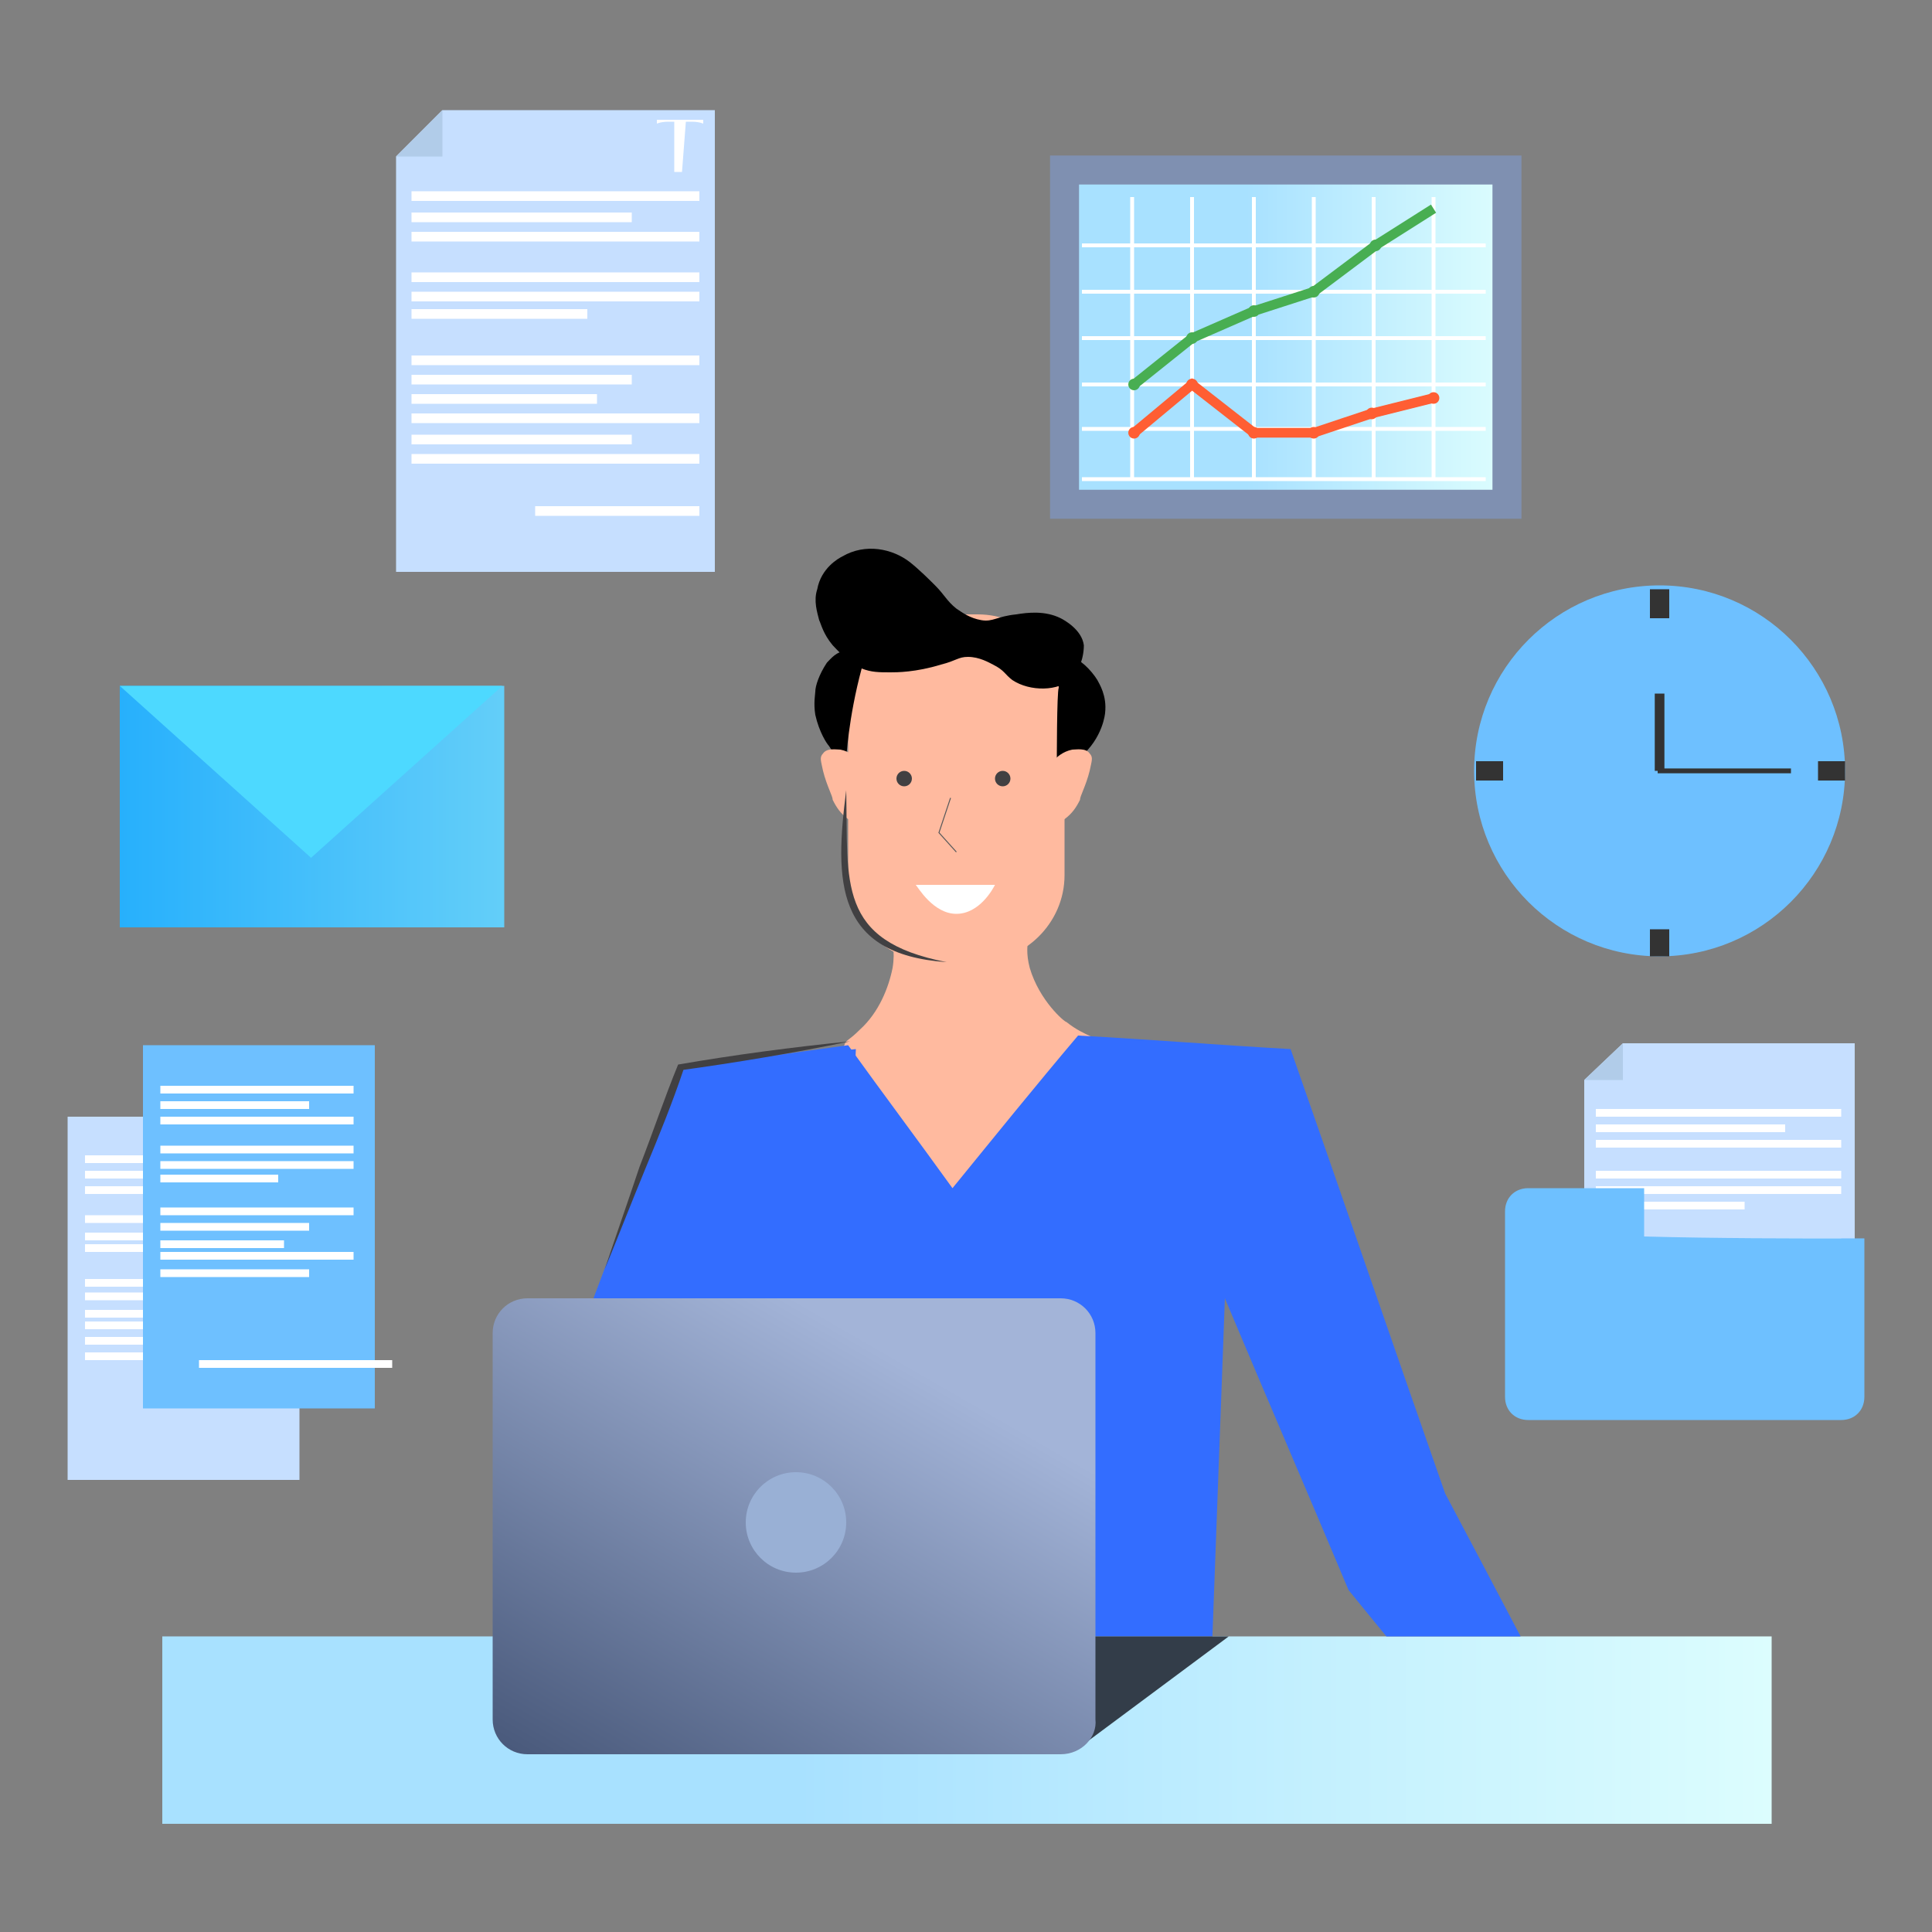 <?xml version="1.0" encoding="utf-8"?>
<!-- Generator: Adobe Illustrator 26.0.1, SVG Export Plug-In . SVG Version: 6.00 Build 0)  -->
<svg version="1.1" id="Layer_1" xmlns="http://www.w3.org/2000/svg" xmlns:xlink="http://www.w3.org/1999/xlink" x="0px" y="0px"
	 viewBox="0 0 100 100" style="enable-background:new 0 0 100 100;" xml:space="preserve">
<rect x="0" y="0" width="100" height="100" fill="#808080" stroke="none"/>
<style type="text/css">
	.st0{fill:url(#SVGID_1_);}
	.st1{clip-path:url(#SVGID_00000026156846501329047170000006787138227726439870_);fill:#FFBA9F;}
	.st2{clip-path:url(#SVGID_00000097469932357739478770000008433298322348361869_);fill:#FFBA9F;}
	.st3{clip-path:url(#SVGID_00000052793538633742865000000000630125086754219445_);}
	.st4{clip-path:url(#SVGID_00000183962189212169769000000016843917135213465022_);fill:#FFBA9F;}
	.st5{clip-path:url(#SVGID_00000039107210806019834090000001596425348293753004_);}
	.st6{clip-path:url(#SVGID_00000145746660141117436530000000012585856644335540_);}
	.st7{clip-path:url(#SVGID_00000027585061143567204670000014343502376614163633_);fill:#FFBA9F;}
	.st8{clip-path:url(#SVGID_00000078014575067446071420000005401731634953155998_);fill:#336DFF;}
	.st9{clip-path:url(#SVGID_00000049218556455800857010000004297560404334860465_);fill:#336DFF;}
	.st10{clip-path:url(#SVGID_00000079444659976170474530000016780270979085338004_);fill:#FFFFFF;}
	
		.st11{clip-path:url(#SVGID_00000180366993542178515790000008632512847630257306_);fill:none;stroke:#58595B;stroke-width:5.000000e-02;stroke-miterlimit:10;}
	.st12{clip-path:url(#SVGID_00000183222009861635832790000009660447129368439694_);fill:#414042;}
	.st13{clip-path:url(#SVGID_00000101076262815082286270000007617201736306316209_);fill:#414042;}
	.st14{clip-path:url(#SVGID_00000132788061892944621310000006634164484390276019_);}
	.st15{fill:#414042;}
	.st16{fill:#333D49;}
	.st17{fill:url(#SVGID_00000148624827018644751250000004508819119571952542_);}
	.st18{fill:#99B0D5;}
	.st19{fill:#C6DFFF;}
	.st20{fill:#B1CCE9;}
	.st21{fill:#FFFFFF;}
	.st22{fill:url(#SVGID_00000041994515563905798980000013035681942056686014_);}
	.st23{fill:none;stroke:#FFFFFF;stroke-width:0.2;stroke-miterlimit:10;}
	.st24{fill:#FF5E33;}
	.st25{fill:none;stroke:#FF5E33;stroke-width:0.5;stroke-miterlimit:10;}
	.st26{fill:#48AE52;}
	.st27{fill:none;stroke:#48AE52;stroke-width:0.5;stroke-miterlimit:10;}
	.st28{fill:#6EC0FF;}
	.st29{fill:none;stroke:#333333;stroke-width:0.5;stroke-miterlimit:10;}
	.st30{fill:none;stroke:#333333;stroke-width:0.25;stroke-miterlimit:10;}
	.st31{fill:none;stroke:#333333;stroke-miterlimit:10;}
	.st32{fill:url(#SVGID_00000147942616156577698800000014741833280796791972_);}
	.st33{fill:#4DD9FF;}
	.st34{fill:none;stroke:#7F90B1;stroke-width:1.5;stroke-miterlimit:10;}
</style>
<g>
	
		<linearGradient id="SVGID_1_" gradientUnits="userSpaceOnUse" x1="8.4" y1="1067.5" x2="91.7" y2="1067.5" gradientTransform="matrix(1 0 0 1 0 -978)">
		<stop  offset="0.394" style="stop-color:#A8E1FF"/>
		<stop  offset="1" style="stop-color:#DCFDFE"/>
	</linearGradient>
	<rect x="8.4" y="84.7" class="st0" width="83.3" height="9.7"/>
	<g>
		<g>
			<g>
				<defs>
					<rect id="SVGID_00000135687453904409379040000018337963154469644418_" x="18.1" y="26.4" width="70" height="58.3"/>
				</defs>
				<clipPath id="SVGID_00000127042510716801454610000015691312885745403576_">
					<use xlink:href="#SVGID_00000135687453904409379040000018337963154469644418_"  style="overflow:visible;"/>
				</clipPath>
				<path style="clip-path:url(#SVGID_00000127042510716801454610000015691312885745403576_);fill:#FFBA9F;" d="M45.9,46.9
					c-0.4,0.9,0.6,1.4,0.3,3.2c-0.2,1-0.7,2.3-1.7,3.2c-0.6,0.6-0.7,0.5-0.8,0.8c-0.4,1.1,1.7,2.3,3.5,4.9c1.7,2.6,1.7,4.5,2.4,4.5
					s0.6-2.1,2.5-5c0.9-1.4,1.6-2.5,2.9-3.2c1-0.6,2-0.8,2-1.2s-0.8-0.4-1.8-1.2c-0.1,0-1.4-1.1-1.9-2.8c-0.4-1.5,0.3-2-0.1-2.8
					C52.3,45.3,46.8,45.2,45.9,46.9z"/>
			</g>
		</g>
		<g>
			<g>
				<defs>
					<rect id="SVGID_00000034805045370972104520000000776515226483953842_" x="18.1" y="26.4" width="70" height="58.3"/>
				</defs>
				<clipPath id="SVGID_00000166665579943511360660000002742363656562571427_">
					<use xlink:href="#SVGID_00000034805045370972104520000000776515226483953842_"  style="overflow:visible;"/>
				</clipPath>
				<path style="clip-path:url(#SVGID_00000166665579943511360660000002742363656562571427_);fill:#FFBA9F;" d="M50.6,49.8h-2.2
					c-2.5,0-4.5-2-4.5-4.5v-9c0-2.5,2-4.5,4.5-4.5h2.2c2.5,0,4.5,2,4.5,4.5v9C55.1,47.8,53,49.8,50.6,49.8z"/>
			</g>
		</g>
		<g>
			<g>
				<defs>
					<rect id="SVGID_00000147218153934620024180000017218632010536208550_" x="18.1" y="26.4" width="70" height="58.3"/>
				</defs>
				<clipPath id="SVGID_00000031203203192168903060000011540425202135989890_">
					<use xlink:href="#SVGID_00000147218153934620024180000017218632010536208550_"  style="overflow:visible;"/>
				</clipPath>
				<path style="clip-path:url(#SVGID_00000031203203192168903060000011540425202135989890_);" d="M43.9,39.6c-0.3-0.2-0.7-0.5-1-1
					c-0.1-0.1-0.5-0.7-0.7-1.6c-0.1-0.6,0-1.1,0-1.2c0-0.3,0.2-0.9,0.6-1.5c0.2-0.2,0.5-0.6,1-0.6c0.2,0,0.4,0,0.5,0
					c0,0,0.2-0.1,0.4,0c0.3,0.1,0.2,0.7,0.1,0.7c0,0,0,0-0.1,0s-0.1,0.1-0.1,0.2c-0.7,2.6-0.8,4.7-0.8,4.7
					C43.9,39.4,43.9,39.5,43.9,39.6z"/>
			</g>
		</g>
		<g>
			<g>
				<defs>
					<rect id="SVGID_00000182508309055443446750000001874136553600536992_" x="18.1" y="26.4" width="70" height="58.3"/>
				</defs>
				<clipPath id="SVGID_00000155850560603825152020000005955164592558456194_">
					<use xlink:href="#SVGID_00000182508309055443446750000001874136553600536992_"  style="overflow:visible;"/>
				</clipPath>
				<path style="clip-path:url(#SVGID_00000155850560603825152020000005955164592558456194_);fill:#FFBA9F;" d="M44.4,39.3
					c-0.1-0.1-0.4-0.4-0.9-0.5c-0.2,0-0.7-0.1-0.9,0.2c-0.2,0.2-0.1,0.4,0,0.9c0.2,0.8,0.5,1.3,0.5,1.5c0.2,0.4,0.4,0.7,0.8,1
					c0.2,0.1,0.5,0.3,0.8,0.2C45.3,42.2,45.4,40.2,44.4,39.3z"/>
			</g>
		</g>
		<g>
			<g>
				<defs>
					<rect id="SVGID_00000111911630540577723150000016968350404900982701_" x="18.1" y="26.4" width="70" height="58.3"/>
				</defs>
				<clipPath id="SVGID_00000038395795511499738770000008246386461336362165_">
					<use xlink:href="#SVGID_00000111911630540577723150000016968350404900982701_"  style="overflow:visible;"/>
				</clipPath>
				<path style="clip-path:url(#SVGID_00000038395795511499738770000008246386461336362165_);" d="M43.6,28.8
					c-0.2,0.1-1.1,0.6-1.3,1.7c-0.2,0.6,0,1.2,0.1,1.6c0.1,0.2,0.2,0.7,0.7,1.3c0.2,0.2,0.7,0.8,1.5,1.2c0.5,0.2,0.9,0.2,1.5,0.2
					c0.3,0,1.3,0,2.6-0.4c0.8-0.2,0.9-0.4,1.4-0.4c0.6,0,1.1,0.3,1.3,0.4c0.6,0.3,0.6,0.5,1,0.8c0.9,0.6,2.4,0.6,3.1-0.1
					c0.2-0.2,0.4-0.6,0.4-0.7c0.1-0.2,0.2-0.6,0.2-1c-0.1-0.8-1-1.3-1.2-1.4c-0.8-0.4-1.7-0.3-2.3-0.2c-1,0.1-1.2,0.4-1.8,0.3
					c-0.6-0.1-1-0.4-1.3-0.6c-0.5-0.4-0.6-0.7-1.1-1.2c-0.3-0.3-0.8-0.8-1.3-1.2C46.2,28.4,44.8,28.1,43.6,28.8z"/>
			</g>
		</g>
		<g>
			<g>
				<defs>
					<rect id="SVGID_00000158021837374477247340000015729108296671910285_" x="18.1" y="26.4" width="70" height="58.3"/>
				</defs>
				<clipPath id="SVGID_00000065760878523957938740000001690876649439667593_">
					<use xlink:href="#SVGID_00000158021837374477247340000015729108296671910285_"  style="overflow:visible;"/>
				</clipPath>
				<path style="clip-path:url(#SVGID_00000065760878523957938740000001690876649439667593_);" d="M54.7,39.8
					c0.3-0.1,0.8-0.3,1.2-0.6l0,0c1.2-1,1.3-2.3,1.3-2.3c0.1-0.9-0.3-1.5-0.4-1.7c-0.3-0.5-1-1.2-1.3-1.1c-0.1,0-0.3,0.1-0.3,0.8
					c0,0-0.2-0.1-0.4-0.1c-0.3,0.1-0.3,0.5-0.2,0.6c0,0,0,0,0.1,0c0,0,0.1,0,0.1,0.2C54.7,35.8,54.7,39.4,54.7,39.8z"/>
			</g>
		</g>
		<g>
			<g>
				<defs>
					<rect id="SVGID_00000022557167477764241570000007839374672007120532_" x="18.1" y="26.4" width="70" height="58.3"/>
				</defs>
				<clipPath id="SVGID_00000117663075137914189870000008914007291919707307_">
					<use xlink:href="#SVGID_00000022557167477764241570000007839374672007120532_"  style="overflow:visible;"/>
				</clipPath>
				<path style="clip-path:url(#SVGID_00000117663075137914189870000008914007291919707307_);fill:#FFBA9F;" d="M54.6,39.3
					c0.1-0.1,0.4-0.4,0.9-0.5c0.2,0,0.7-0.1,0.9,0.2c0.2,0.2,0.1,0.4,0,0.9c-0.2,0.8-0.5,1.3-0.5,1.5c-0.2,0.4-0.4,0.7-0.8,1
					c-0.2,0.1-0.5,0.3-0.8,0.2C53.7,42.2,53.6,40.2,54.6,39.3z"/>
			</g>
		</g>
		<g>
			<g>
				<defs>
					<rect id="SVGID_00000163761348042222657470000008119726688901659030_" x="18.1" y="26.4" width="70" height="58.3"/>
				</defs>
				<clipPath id="SVGID_00000127012746315346395120000015546535999245950116_">
					<use xlink:href="#SVGID_00000163761348042222657470000008119726688901659030_"  style="overflow:visible;"/>
				</clipPath>
				<path style="clip-path:url(#SVGID_00000127012746315346395120000015546535999245950116_);fill:#336DFF;" d="M44.3,54.3l-9.1,1
					l-8.4,22.3c2.9,5.4,5.9,10.7,8.8,16.1l0.8-10.5l-2.2-4.2l1.9-5.1l7.8-10L44.3,54.3z"/>
			</g>
		</g>
		<g>
			<g>
				<defs>
					<rect id="SVGID_00000124866098936689321810000012644363147450778520_" x="18.1" y="26.4" width="70" height="58.3"/>
				</defs>
				<clipPath id="SVGID_00000067940233716258236230000008020529145826727574_">
					<use xlink:href="#SVGID_00000124866098936689321810000012644363147450778520_"  style="overflow:visible;"/>
				</clipPath>
				<path style="clip-path:url(#SVGID_00000067940233716258236230000008020529145826727574_);fill:#336DFF;" d="M55.8,53.6
					c3.7,0.2,7.4,0.5,11,0.7c2.7,7.7,5.3,15.3,8,23c2.7,5.1,5.4,10.2,8,15.3c-1.3,0.3-2.5,0.6-3.8,0.8c-3.1-3.7-6.2-7.4-9.2-11.1
					c-2.1-5-4.3-10.1-6.4-15.1L62.3,97H35.6l0.2-40.1c-0.2-0.5-0.4-1-0.7-1.5c2.9-0.5,5.9-0.9,8.8-1.3c1.8,2.5,3.6,4.9,5.4,7.4
					C51.5,58.8,53.6,56.2,55.8,53.6z"/>
			</g>
		</g>
		<g>
			<g>
				<defs>
					<rect id="SVGID_00000047768765430401197650000013730055705917660034_" x="18.1" y="26.4" width="70" height="58.3"/>
				</defs>
				<clipPath id="SVGID_00000036953190915853253060000015883616700228100017_">
					<use xlink:href="#SVGID_00000047768765430401197650000013730055705917660034_"  style="overflow:visible;"/>
				</clipPath>
				<path style="clip-path:url(#SVGID_00000036953190915853253060000015883616700228100017_);fill:#FFFFFF;" d="M47.4,45.8h4.1
					c-0.1,0.2-0.8,1.5-2,1.5S47.5,45.9,47.4,45.8z"/>
			</g>
		</g>
		<g>
			<g>
				<defs>
					<rect id="SVGID_00000057123624787889250900000011054180297719801250_" x="18.1" y="26.4" width="70" height="58.3"/>
				</defs>
				<clipPath id="SVGID_00000018208863579720761630000011200557605380637866_">
					<use xlink:href="#SVGID_00000057123624787889250900000011054180297719801250_"  style="overflow:visible;"/>
				</clipPath>
				
					<polyline style="clip-path:url(#SVGID_00000018208863579720761630000011200557605380637866_);fill:none;stroke:#58595B;stroke-width:5.000000e-02;stroke-miterlimit:10;" points="
					49.2,41.3 48.6,43.1 49.5,44.1 				"/>
			</g>
		</g>
		<g>
			<g>
				<defs>
					<rect id="SVGID_00000125602593929958443340000014721421190464780680_" x="18.1" y="26.4" width="70" height="58.3"/>
				</defs>
				<clipPath id="SVGID_00000084523438340279971520000006825246655048268475_">
					<use xlink:href="#SVGID_00000125602593929958443340000014721421190464780680_"  style="overflow:visible;"/>
				</clipPath>
				
					<circle style="clip-path:url(#SVGID_00000084523438340279971520000006825246655048268475_);fill:#414042;" cx="51.9" cy="40.3" r="0.4"/>
			</g>
		</g>
		<g>
			<g>
				<defs>
					<rect id="SVGID_00000099652749073482619070000016085606613302286737_" x="18.1" y="26.4" width="70" height="58.3"/>
				</defs>
				<clipPath id="SVGID_00000014598965927307546170000013501648999470117048_">
					<use xlink:href="#SVGID_00000099652749073482619070000016085606613302286737_"  style="overflow:visible;"/>
				</clipPath>
				
					<circle style="clip-path:url(#SVGID_00000014598965927307546170000013501648999470117048_);fill:#414042;" cx="46.8" cy="40.3" r="0.4"/>
			</g>
		</g>
		<g>
			<g>
				<defs>
					<rect id="SVGID_00000013157853513185048900000010473534444170992558_" x="18.1" y="26.4" width="70" height="58.3"/>
				</defs>
				<clipPath id="SVGID_00000108271349154960663950000016594918047939907978_">
					<use xlink:href="#SVGID_00000013157853513185048900000010473534444170992558_"  style="overflow:visible;"/>
				</clipPath>
				<g style="clip-path:url(#SVGID_00000108271349154960663950000016594918047939907978_);">
					<g>
						<path class="st15" d="M35.6,68.5c0.3,7.3,0.3,14.9,0.3,22.2C35.3,83.4,35.3,75.8,35.6,68.5L35.6,68.5z"/>
					</g>
					<g>
						<path class="st15" d="M35.6,75.5c-0.4,1.2-0.9,2.4-1.5,3.6v-0.2c0.6,1,1.2,2.1,1.6,3.2c-0.7-0.9-1.3-2-2-3V79
							C34.3,77.8,34.9,76.7,35.6,75.5L35.6,75.5z"/>
					</g>
					<g>
						<path class="st15" d="M43.8,40.9c0.1,4.8-0.5,7.8,5.2,8.9C43.2,49.4,43.2,45.6,43.8,40.9L43.8,40.9z"/>
					</g>
					<g>
						<path class="st15" d="M44,53.9c-2.9,0.6-5.9,1.1-8.8,1.5l0.2-0.1c-0.6,1.8-1.3,3.5-2,5.2s-1.4,3.5-2.1,5.2
							c0.6-1.8,1.2-3.5,1.8-5.3c0.7-1.8,1.3-3.6,2-5.3C38,54.6,41,54.2,44,53.9L44,53.9z"/>
					</g>
				</g>
			</g>
		</g>
	</g>
	<polygon class="st16" points="55.8,90.5 63.6,84.7 53.1,84.7 	"/>
	
		<linearGradient id="SVGID_00000089560644442655287500000011842786757711540624_" gradientUnits="userSpaceOnUse" x1="32.444" y1="1072.001" x2="49.855" y2="1041.844" gradientTransform="matrix(1 0 0 1 0 -978)">
		<stop  offset="1.095403e-03" style="stop-color:#4A5A7C"/>
		<stop  offset="0.791" style="stop-color:#A3B4D8"/>
	</linearGradient>
	<path style="fill:url(#SVGID_00000089560644442655287500000011842786757711540624_);" d="M54.9,90.8H27.3c-1,0-1.8-0.8-1.8-1.8v-20
		c0-1,0.8-1.8,1.8-1.8h27.6c1,0,1.8,0.8,1.8,1.8v20C56.8,89.9,56,90.8,54.9,90.8z"/>
	<circle class="st18" cx="41.2" cy="78.8" r="2.6"/>
	<g>
		<g>
			<polygon class="st19" points="37,5.7 22.9,5.7 20.5,8.1 20.5,29.6 37,29.6 			"/>
			<polygon class="st20" points="20.5,8.1 22.9,5.7 22.9,8.1 			"/>
		</g>
		<rect x="21.3" y="9.9" class="st21" width="14.9" height="0.5"/>
		<rect x="21.3" y="11" class="st21" width="11.4" height="0.5"/>
		<rect x="21.3" y="12" class="st21" width="14.9" height="0.5"/>
		<rect x="21.3" y="14.1" class="st21" width="14.9" height="0.5"/>
		<rect x="21.3" y="15.1" class="st21" width="14.9" height="0.5"/>
		<rect x="21.3" y="16" class="st21" width="9.1" height="0.5"/>
		<rect x="21.3" y="18.4" class="st21" width="14.9" height="0.5"/>
		<rect x="21.3" y="19.4" class="st21" width="11.4" height="0.5"/>
		<rect x="21.3" y="20.4" class="st21" width="9.6" height="0.5"/>
		<rect x="21.3" y="21.4" class="st21" width="14.9" height="0.5"/>
		<rect x="21.3" y="22.5" class="st21" width="11.4" height="0.5"/>
		<rect x="21.3" y="23.5" class="st21" width="14.9" height="0.5"/>
		<rect x="27.7" y="26.2" class="st21" width="8.5" height="0.5"/>
	</g>
	<g>
		<path class="st21" d="M35.3,8.9h-0.4V6.3h-0.3c-0.4,0-0.6,0.1-0.6,0.1l0,0V6.2h2.4v0.2l0,0c0,0-0.2-0.1-0.6-0.1h-0.3L35.3,8.9
			L35.3,8.9z"/>
	</g>
	
		<linearGradient id="SVGID_00000056409822711334201920000002550210832220079256_" gradientUnits="userSpaceOnUse" x1="55.8" y1="995.85" x2="77.8" y2="995.85" gradientTransform="matrix(1 0 0 1 0 -978)">
		<stop  offset="0.394" style="stop-color:#A8E1FF"/>
		<stop  offset="1" style="stop-color:#DCFDFE"/>
	</linearGradient>
	<rect x="55.8" y="9.4" style="fill:url(#SVGID_00000056409822711334201920000002550210832220079256_);" width="22" height="17"/>
	<line class="st23" x1="58.6" y1="10.2" x2="58.6" y2="24.8"/>
	<line class="st23" x1="74.2" y1="10.2" x2="74.2" y2="24.8"/>
	<line class="st23" x1="61.7" y1="10.2" x2="61.7" y2="24.8"/>
	<line class="st23" x1="64.9" y1="10.2" x2="64.9" y2="24.8"/>
	<line class="st23" x1="68" y1="10.2" x2="68" y2="24.8"/>
	<line class="st23" x1="71.1" y1="10.2" x2="71.1" y2="24.8"/>
	<line class="st23" x1="56" y1="24.8" x2="76.9" y2="24.8"/>
	<line class="st23" x1="56" y1="12.7" x2="76.9" y2="12.7"/>
	<line class="st23" x1="56" y1="15.1" x2="76.9" y2="15.1"/>
	<line class="st23" x1="56" y1="17.5" x2="76.9" y2="17.5"/>
	<line class="st23" x1="56" y1="22.2" x2="76.9" y2="22.2"/>
	<line class="st23" x1="56" y1="19.9" x2="76.9" y2="19.9"/>
	<circle class="st24" cx="58.7" cy="22.4" r="0.3"/>
	<circle class="st24" cx="61.7" cy="19.9" r="0.3"/>
	<circle class="st24" cx="64.9" cy="22.4" r="0.3"/>
	<circle class="st24" cx="68" cy="22.4" r="0.3"/>
	<circle class="st24" cx="71" cy="21.4" r="0.3"/>
	<circle class="st24" cx="74.2" cy="20.6" r="0.3"/>
	<polyline class="st25" points="58.7,22.4 61.7,19.9 64.9,22.4 68,22.4 71,21.4 74.2,20.6 	"/>
	<circle class="st26" cx="58.7" cy="19.9" r="0.3"/>
	<circle class="st26" cx="61.7" cy="17.5" r="0.3"/>
	<circle class="st26" cx="64.9" cy="16.1" r="0.3"/>
	<circle class="st26" cx="68" cy="15.1" r="0.3"/>
	<circle class="st26" cx="71.2" cy="12.7" r="0.3"/>
	<polyline class="st27" points="58.7,19.9 61.7,17.5 64.9,16.1 68,15.1 71.2,12.7 74.2,10.8 	"/>
	<g>
		<circle class="st28" cx="85.9" cy="39.9" r="9.6"/>
		<path class="st29" d="M85.9,39.9v-4V39.9z"/>
		<line class="st30" x1="92.7" y1="39.9" x2="85.8" y2="39.9"/>
		<path class="st31" d="M85.9,32v-1.5V32z"/>
		<path class="st31" d="M85.9,49.5v-1.4V49.5z"/>
		<path class="st31" d="M95.5,39.9h-1.4H95.5z"/>
		<path class="st31" d="M77.8,39.9h-1.4H77.8z"/>
	</g>
	<g>
		<g>
			<polygon class="st19" points="96,54 84,54 82,55.9 82,72.9 96,72.9 			"/>
			<polygon class="st20" points="82,55.9 84,54 84,55.9 			"/>
		</g>
		<rect x="82.6" y="57.4" class="st21" width="12.7" height="0.4"/>
		<rect x="82.6" y="58.2" class="st21" width="9.8" height="0.4"/>
		<rect x="82.6" y="59" class="st21" width="12.7" height="0.4"/>
		<rect x="82.6" y="60.6" class="st21" width="12.7" height="0.4"/>
		<rect x="82.6" y="61.4" class="st21" width="12.7" height="0.4"/>
		<rect x="82.6" y="62.2" class="st21" width="7.7" height="0.4"/>
		<rect x="82.6" y="64.1" class="st21" width="12.7" height="0.4"/>
		<rect x="82.6" y="64.8" class="st21" width="9.8" height="0.4"/>
		<rect x="82.6" y="65.7" class="st21" width="8.2" height="0.4"/>
		<rect x="82.6" y="66.5" class="st21" width="12.7" height="0.4"/>
		<rect x="82.6" y="67.2" class="st21" width="9.8" height="0.4"/>
		<rect x="82.6" y="68.2" class="st21" width="12.7" height="0.4"/>
		<rect x="88.1" y="70.3" class="st21" width="7.3" height="0.4"/>
	</g>
	<path class="st28" d="M96.5,64.1c0,2.8,0,5.5,0,8.2c0,0.7-0.5,1.2-1.2,1.2H79.1c-0.7,0-1.2-0.5-1.2-1.2v-9.6c0-0.7,0.5-1.2,1.2-1.2
		h6c0,0.8,0,1.7,0,2.5C88.8,64.1,92.6,64.1,96.5,64.1z"/>
	<g>
		<rect x="3.5" y="57.8" class="st19" width="12" height="18.8"/>
		<rect x="4.4" y="59.8" class="st21" width="10" height="0.4"/>
		<rect x="4.4" y="60.6" class="st21" width="7.7" height="0.4"/>
		<rect x="4.4" y="61.4" class="st21" width="10" height="0.4"/>
		<rect x="4.4" y="62.9" class="st21" width="10" height="0.4"/>
		<rect x="4.4" y="63.8" class="st21" width="10" height="0.4"/>
		<rect x="4.4" y="64.4" class="st21" width="6.1" height="0.4"/>
		<rect x="4.4" y="66.2" class="st21" width="10" height="0.4"/>
		<rect x="4.4" y="66.9" class="st21" width="7.7" height="0.4"/>
		<rect x="4.4" y="67.8" class="st21" width="6.4" height="0.4"/>
		<rect x="4.4" y="68.4" class="st21" width="10" height="0.4"/>
		<rect x="4.4" y="69.2" class="st21" width="7.7" height="0.4"/>
		<rect x="4.4" y="70" class="st21" width="10" height="0.4"/>
	</g>
	<g>
		<rect x="7.4" y="54.1" class="st28" width="12" height="18.8"/>
		<rect x="8.3" y="56.2" class="st21" width="10" height="0.4"/>
		<rect x="8.3" y="57" class="st21" width="7.7" height="0.4"/>
		<rect x="8.3" y="57.8" class="st21" width="10" height="0.4"/>
		<rect x="8.3" y="59.3" class="st21" width="10" height="0.4"/>
		<rect x="8.3" y="60.1" class="st21" width="10" height="0.4"/>
		<rect x="8.3" y="60.8" class="st21" width="6.1" height="0.4"/>
		<rect x="8.3" y="62.5" class="st21" width="10" height="0.4"/>
		<rect x="8.3" y="63.3" class="st21" width="7.7" height="0.4"/>
		<rect x="8.3" y="64.2" class="st21" width="6.4" height="0.4"/>
		<rect x="8.3" y="64.8" class="st21" width="10" height="0.4"/>
		<rect x="8.3" y="65.7" class="st21" width="7.7" height="0.4"/>
	</g>
	<rect x="10.3" y="70.4" class="st21" width="10" height="0.4"/>
	<g>
		
			<linearGradient id="SVGID_00000131367647454179814850000002383440711801100976_" gradientUnits="userSpaceOnUse" x1="6.18" y1="1019.8" x2="26.04" y2="1019.8" gradientTransform="matrix(1 0 0 1 0 -978)">
			<stop  offset="1.978731e-03" style="stop-color:#27B0FC"/>
			<stop  offset="1" style="stop-color:#63CEF9"/>
		</linearGradient>
		
			<rect x="6.2" y="35.5" style="fill:url(#SVGID_00000131367647454179814850000002383440711801100976_);" width="19.9" height="12.5"/>
		<polygon class="st33" points="6.2,35.5 16.1,44.4 26,35.5 		"/>
	</g>
	<rect x="55.1" y="8.8" class="st34" width="22.9" height="17.3"/>
</g>
</svg>
